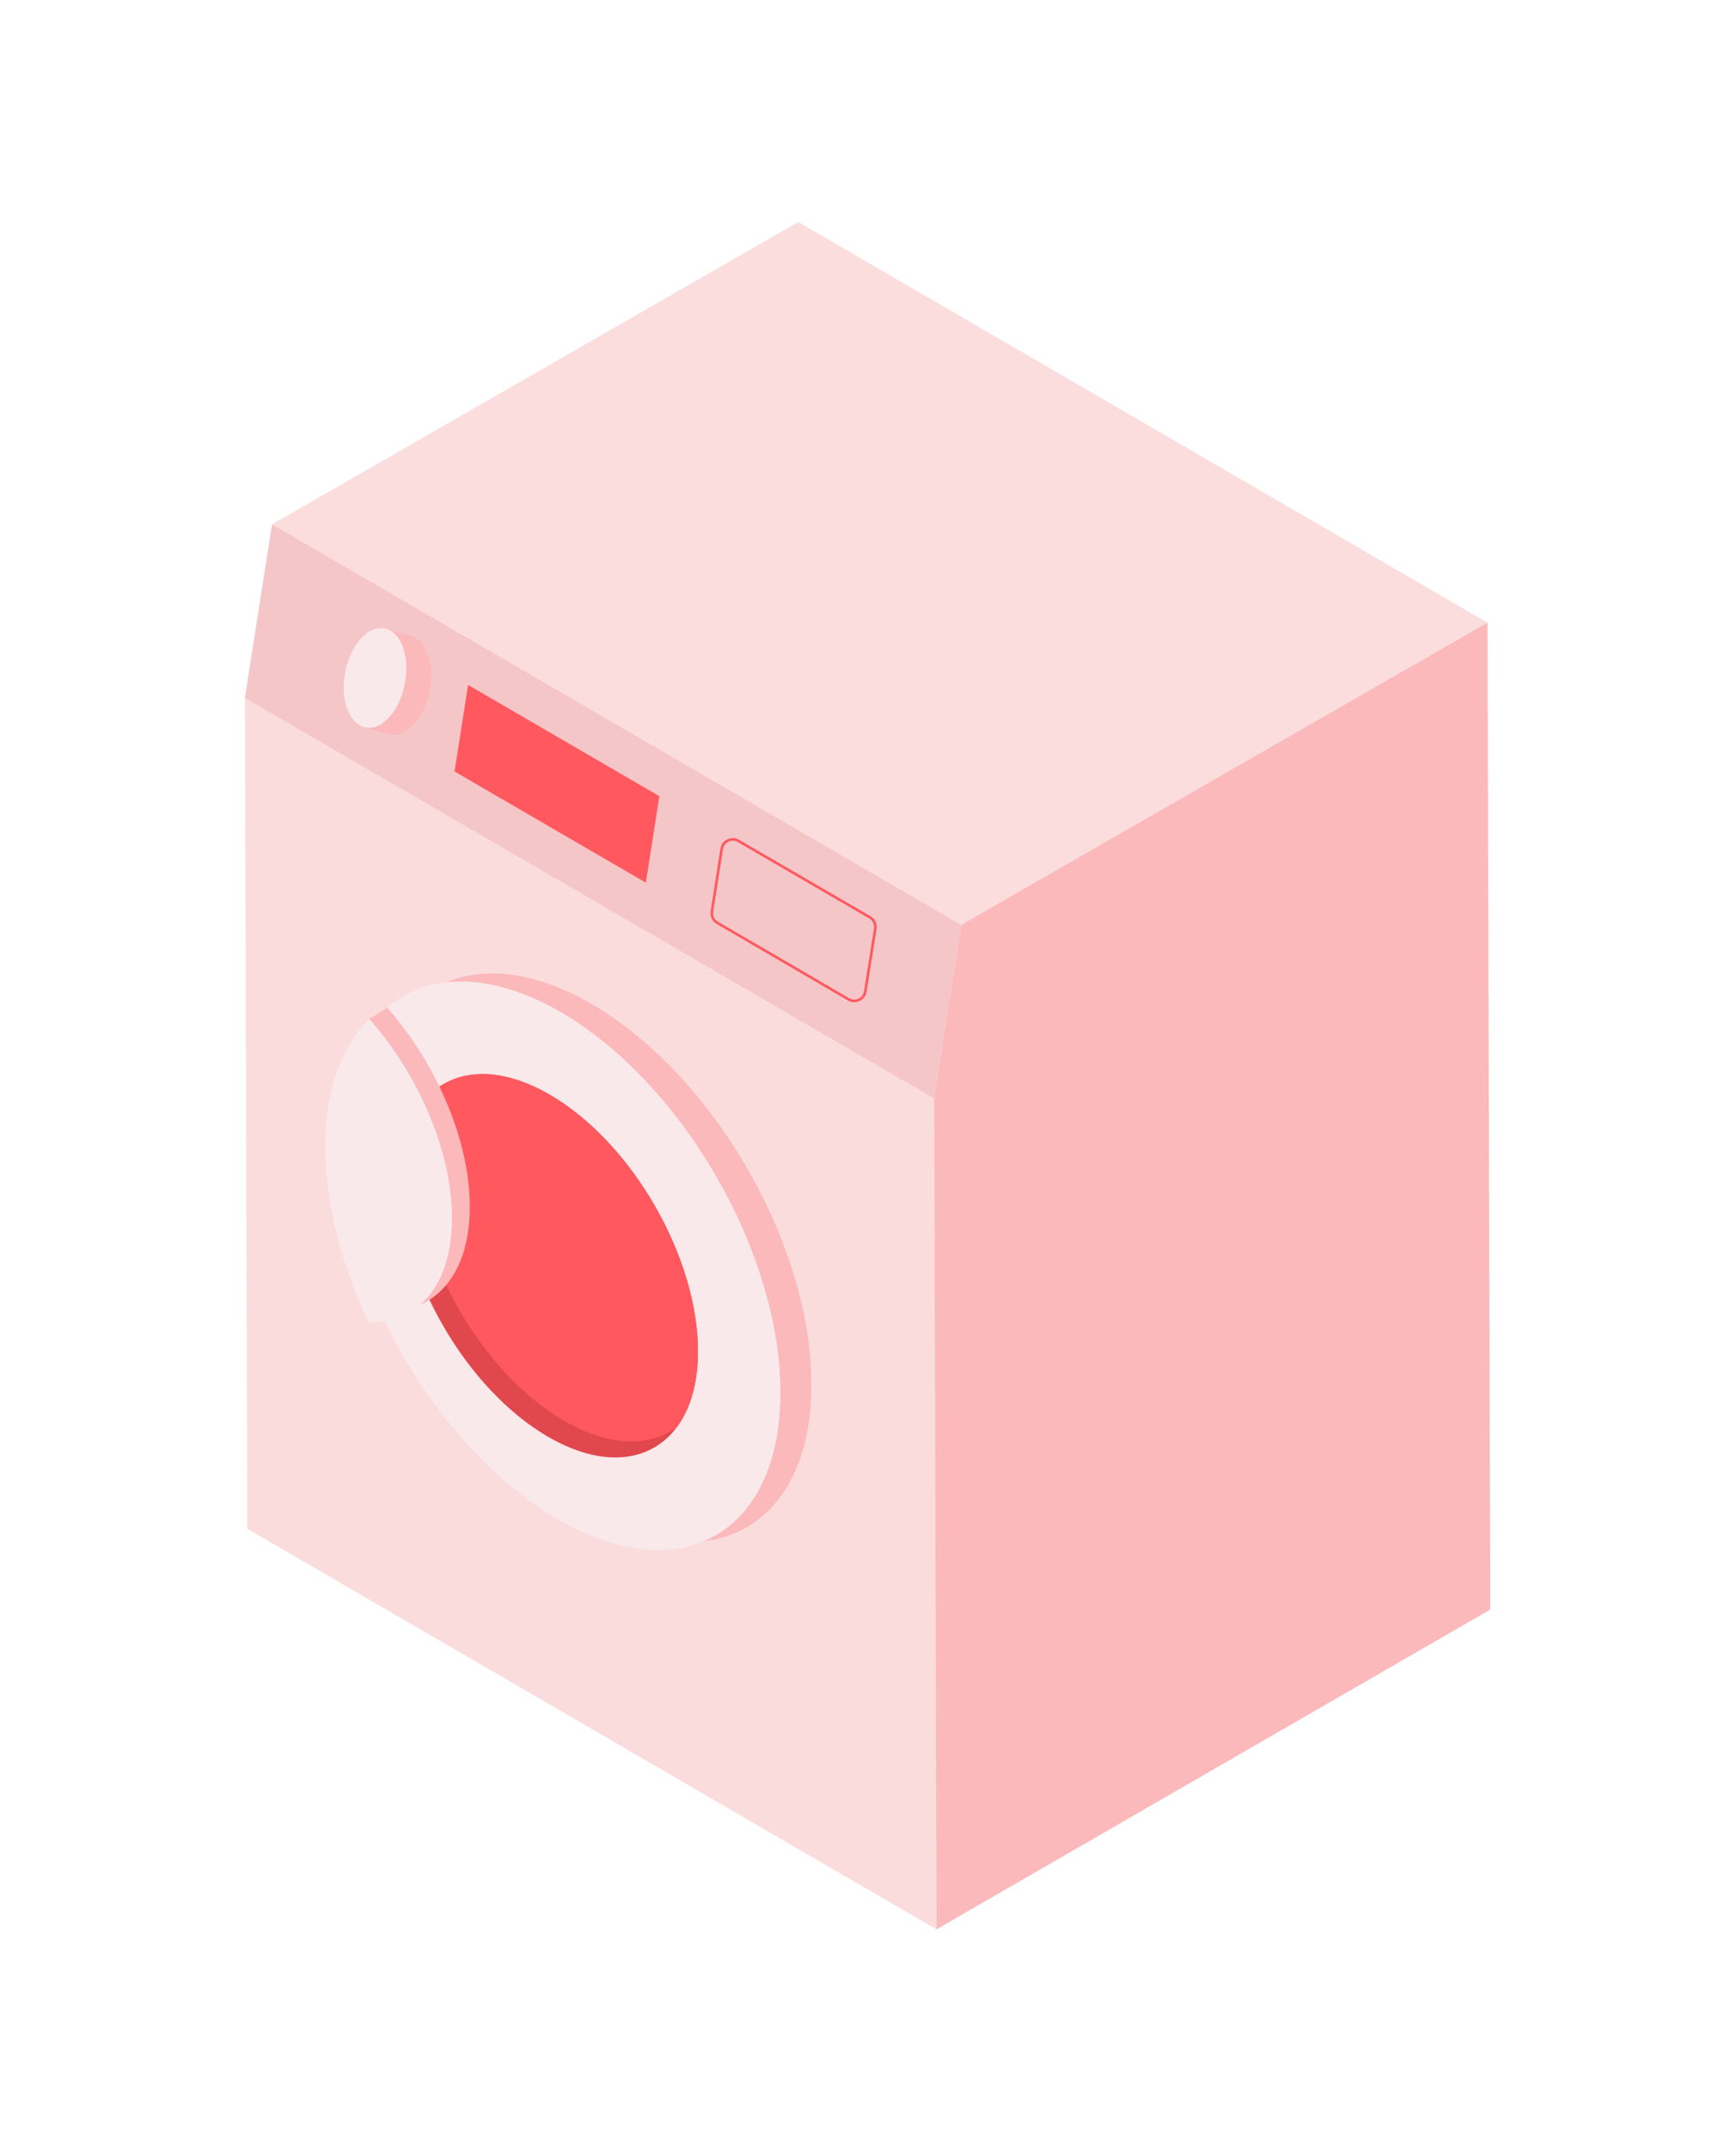 <svg xmlns="http://www.w3.org/2000/svg" width="219" height="271" viewBox="0 0 219 271">
    <defs>
        <filter id="prefix__a" width="180.4%" height="158.8%" x="-40.2%" y="-29.4%" filterUnits="objectBoundingBox">
            <feOffset dy="2" in="SourceAlpha" result="shadowOffsetOuter1"/>
            <feGaussianBlur in="shadowOffsetOuter1" result="shadowBlurOuter1" stdDeviation="15.5"/>
            <feColorMatrix in="shadowBlurOuter1" result="shadowMatrixOuter1" values="0 0 0 0 0 0 0 0 0 0.31 0 0 0 0 0.322 0 0 0 0.2 0"/>
            <feMerge>
                <feMergeNode in="shadowMatrixOuter1"/>
                <feMergeNode in="SourceGraphic"/>
            </feMerge>
        </filter>
    </defs>
    <g fill="none" fill-rule="evenodd" filter="url(#prefix__a)" transform="matrix(-1 0 0 1 188 26)">
        <path fill="#FBDCDD" d="M70.216 110.534L70.159 110.501 69.864 215.335 156.805 164.811 157.103 60.044z"/>
        <path fill="#FCDDDE" d="M0.353 50.525L70.216 90.86 153.686 38.133 87.295 0z"/>
        <path fill="#F5C6C8" d="M66.743 88.658L70.159 110.501 70.216 110.534 157.103 60.044 157.103 59.977 153.687 38.134z"/>
        <path fill="#FBB9BB" d="M0 175L69.864 215.336 70.161 110.501 66.743 88.658 0.353 50.525z"/>
        <g>
            <path fill="#FBB9BB" d="M36.685 47.994C21.287 56.884 8.848 78.43 8.898 96.122c.051 17.691 12.57 24.828 27.969 15.938 9.153-5.285 17.261-15.045 22.32-25.805 3.451-7.341 5.484-15.148 5.464-22.322-.02-7.175-2.09-12.612-5.571-15.949-5.104-4.895-13.243-5.275-22.395.01" transform="translate(76.736 50.6)"/>
            <path fill="#FAE9EA" d="M40.597 49.006C25.2 57.896 12.76 79.442 12.811 97.134c.05 17.691 12.57 24.828 27.968 15.938 9.153-5.285 17.262-15.044 22.32-25.804 3.451-7.341 5.484-15.148 5.464-22.323-.02-7.174-2.091-12.612-5.572-15.949-5.103-4.895-13.242-5.274-22.394.01" transform="translate(76.736 50.6)"/>
            <path fill="#E1484D" d="M60.81 70.188c.034 11.929-8.353 26.456-18.736 32.451-6.872 3.966-12.894 3.2-16.188-1.232-1.687-2.262-2.66-5.481-2.67-9.515-.034-11.929 8.354-26.456 18.736-32.45 5.637-3.254 10.704-3.325 14.163-.794 2.91 2.127 4.678 6.09 4.695 11.54" transform="translate(76.736 50.6)"/>
            <path fill="#FF595F" d="M58.785 68.163c.034 11.928-8.353 26.456-18.736 32.45-5.637 3.254-10.703 3.325-14.163.794-1.687-2.262-2.66-5.481-2.67-9.515-.033-11.929 8.354-26.456 18.737-32.45 5.637-3.254 10.703-3.325 14.163-.794 1.687 2.261 2.659 5.482 2.67 9.515" transform="translate(76.736 50.6)"/>
            <path fill="#FBB9BB" d="M64.447 50.906l.217-.985-2.24-1.437c-2.89 3.267-5.36 7.14-7.165 11.19-2.068 4.628-3.271 9.498-3.259 13.993.013 4.496 1.24 7.963 3.327 10.194 1.823 1.956 4.307 2.966 7.206 2.894 3.45-7.341 5.483-15.148 5.463-22.323-.016-5.645-1.306-10.209-3.549-13.526" transform="translate(76.736 50.6)"/>
            <path fill="#FAE9EA" d="M64.664 49.92c3.481 3.338 5.551 8.775 5.572 15.949.02 7.175-2.012 14.982-5.463 22.322-2.899.073-5.383-.937-7.206-2.894-2.087-2.23-3.314-5.697-3.327-10.193-.013-4.495 1.191-9.365 3.258-13.993 1.807-4.05 4.277-7.923 7.166-11.19" transform="translate(76.736 50.6)"/>
            <path fill="#FBB9BB" d="M64.577 7.06c.663 3.45-.484 6.57-2.565 6.97-2.08.4-4.304-2.071-4.967-5.52-.664-3.45.483-6.57 2.564-6.97 2.08-.4 4.304 2.072 4.968 5.52" transform="translate(76.736 50.6)"/>
            <path fill="#FBB9BB" d="M59.03 1.732L62.75.656l2.404 12.49-3.142.885S57.2 5.917 59.03 1.732" transform="translate(76.736 50.6)"/>
            <path fill="#FAE9EA" d="M67.719 6.176c.664 3.45-.485 6.57-2.565 6.97-2.08.4-4.303-2.071-4.967-5.52-.664-3.45.484-6.57 2.564-6.97 2.08-.401 4.304 2.07 4.968 5.52" transform="translate(76.736 50.6)"/>
            <path fill="#FF595F" d="M2.265 46.412c.066.415.322.755.7.935.38.18.805.161 1.167-.05l16.551-9.647c.45-.262.687-.762.607-1.275l-1.232-7.882a1.235 1.235 0 00-.698-.937 1.23 1.23 0 00-1.168.047L1.62 37.233a1.26 1.26 0 00-.608 1.278l1.254 7.901zM3.502 47.8a1.583 1.583 0 01-1.564-1.336l-1.254-7.9a1.593 1.593 0 01.769-1.618l16.572-9.629a1.582 1.582 0 012.36 1.125l1.232 7.881c.102.65-.199 1.282-.767 1.613L4.3 47.584a1.58 1.58 0 01-.798.216zM53.919 18.672L53.919 18.705 29.814 32.712 29.784 32.696 28.083 21.809 52.217 7.785z" transform="translate(76.736 50.6)"/>
        </g>
    </g>
</svg>

